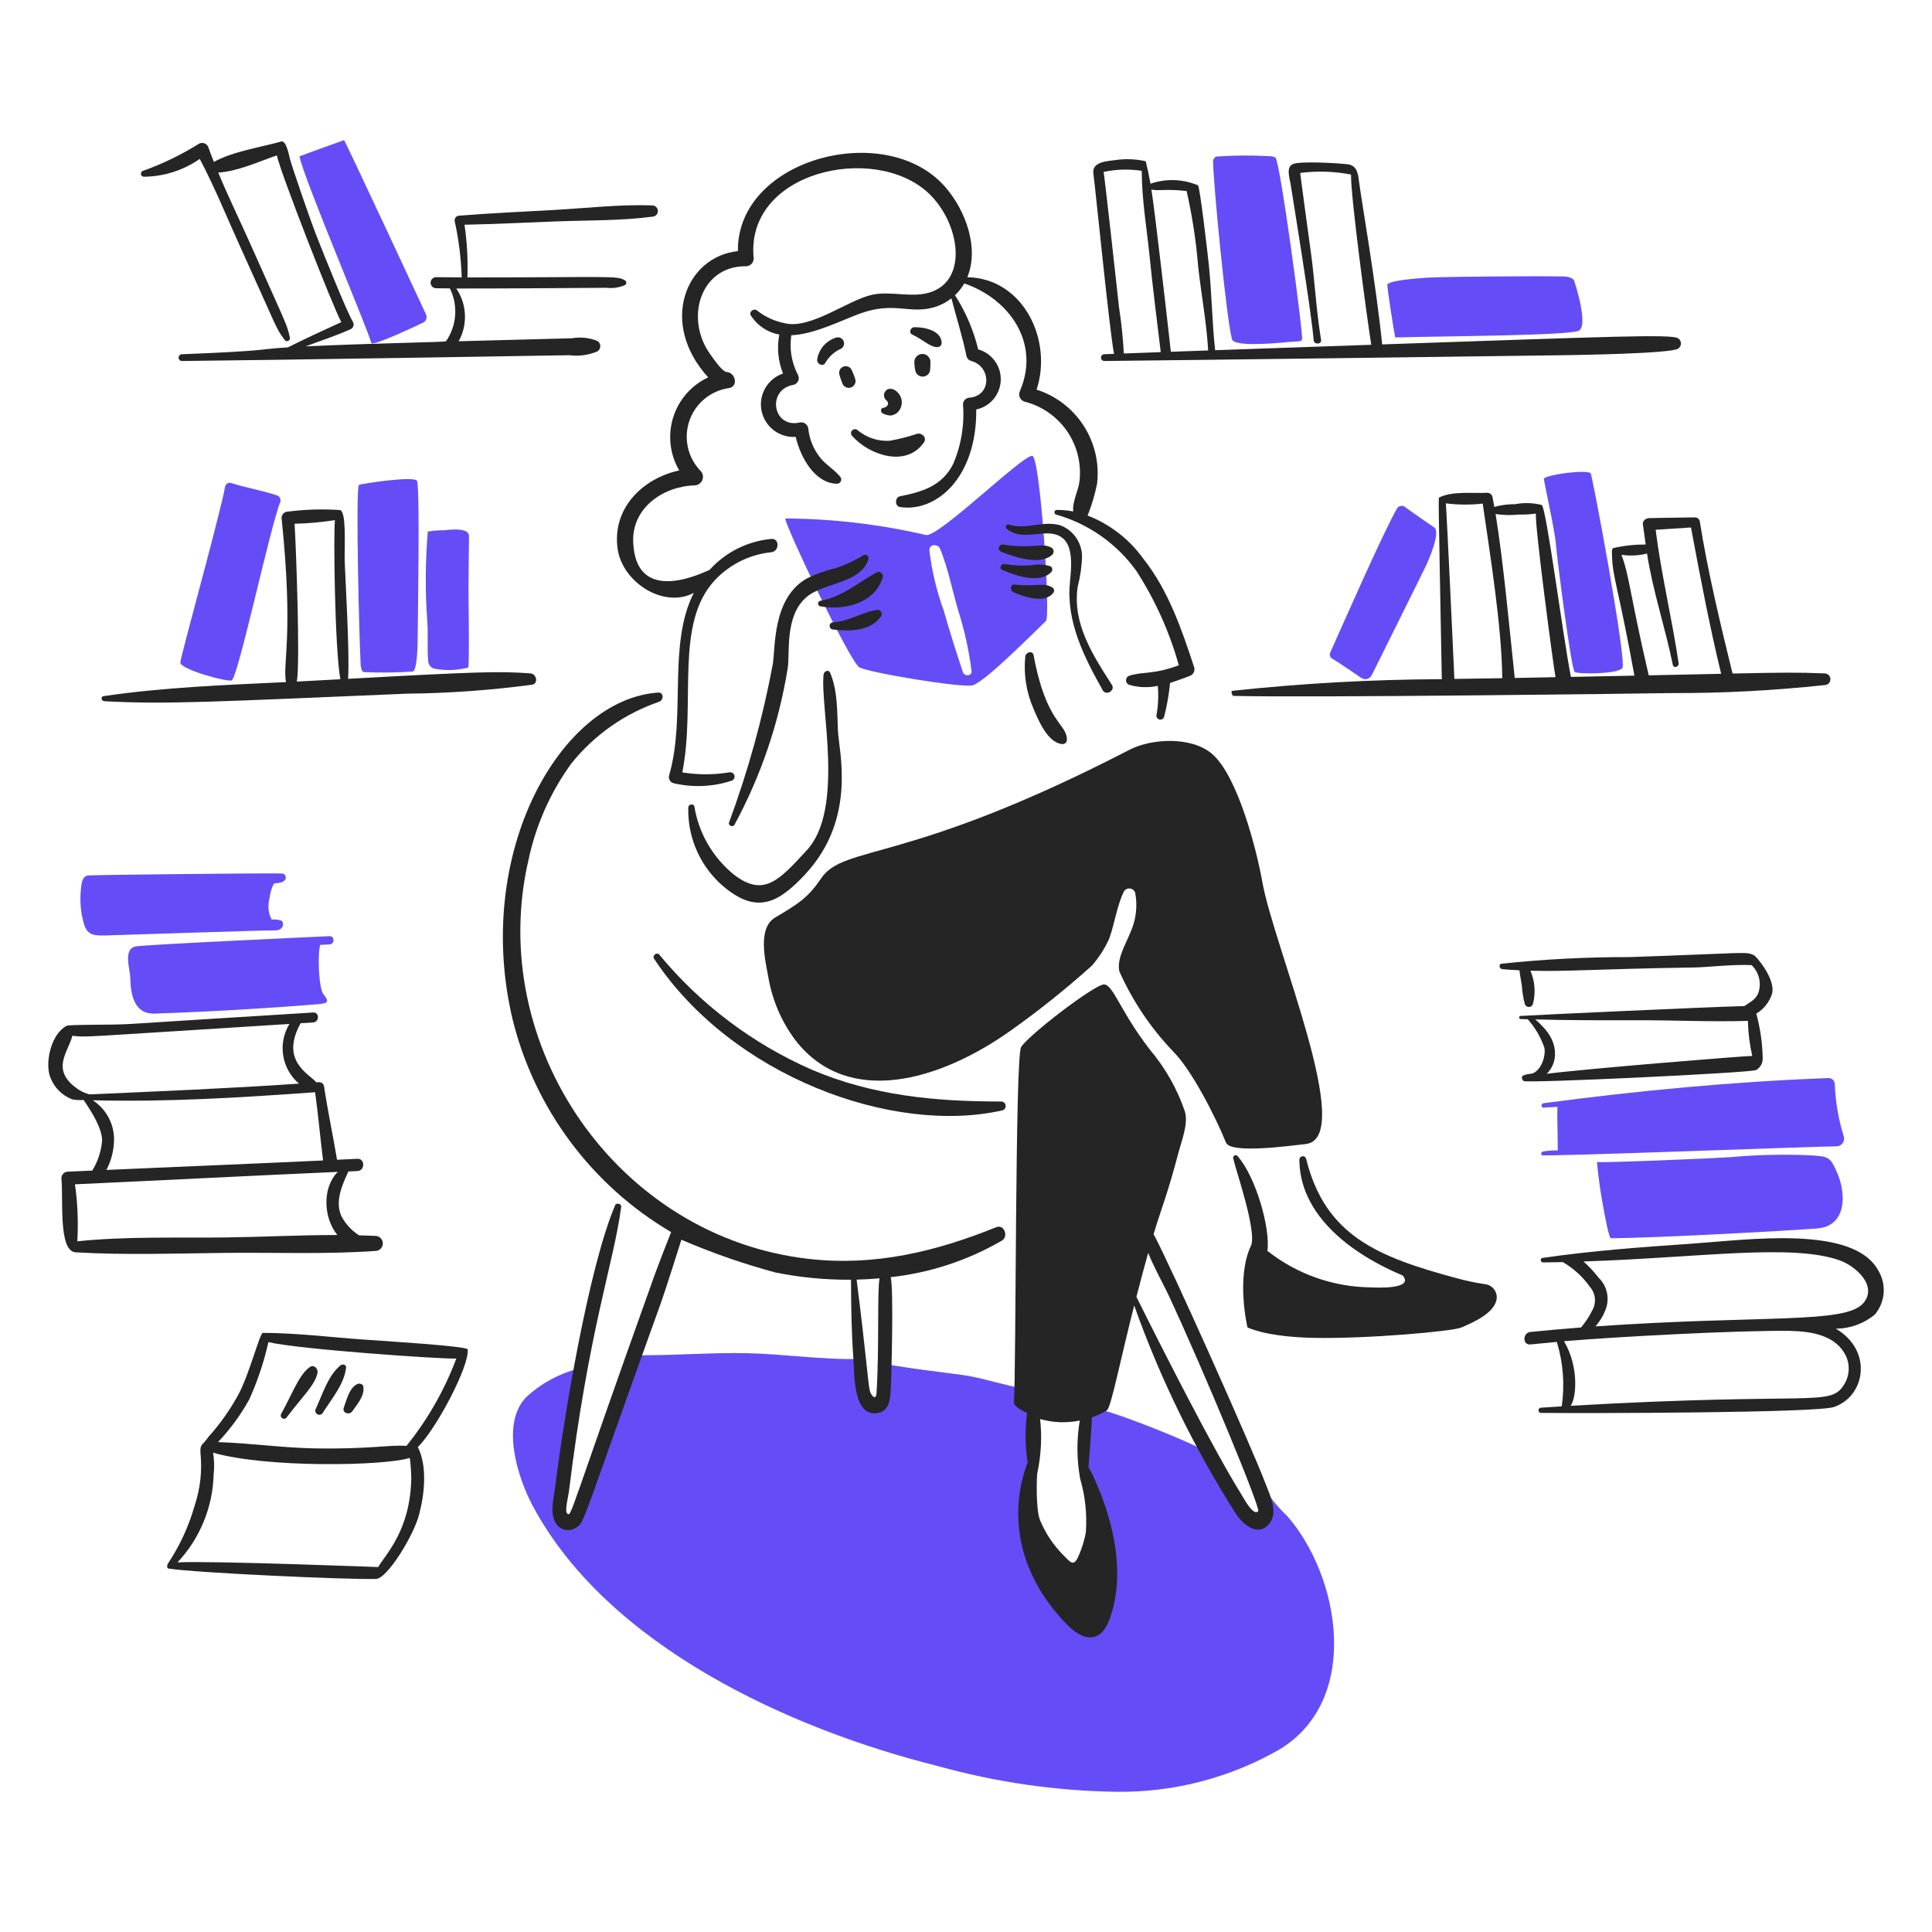 <svg width="120" height="120" viewBox="0 0 120 120" fill="none" xmlns="http://www.w3.org/2000/svg">
<path d="M87.3 31.513C87.263 31.477 87.219 31.451 87.171 31.435C87.122 31.419 87.071 31.414 87.02 31.421C86.97 31.427 86.921 31.445 86.879 31.473C86.836 31.5 86.8 31.537 86.773 31.581C85.94 33 83.306 39.016 82.633 40.511C82.596 40.578 82.586 40.656 82.606 40.73C82.625 40.804 82.672 40.868 82.738 40.907C83.014 41.059 83.989 41.722 84.556 42.108C84.608 42.143 84.667 42.167 84.729 42.178C84.791 42.189 84.855 42.187 84.916 42.171C84.977 42.155 85.034 42.126 85.083 42.086C85.132 42.046 85.172 41.997 85.2 41.94C85.925 40.481 88.168 35.967 88.514 35.254C88.727 34.811 89.48 33.107 89.099 32.771C89.062 32.743 87.621 31.764 87.3 31.513Z" fill="#644DF6"/>
<path d="M64.132 28.32C63.648 28.12 58.295 33.41 57.506 33.229C54.642 32.564 51.712 32.219 48.772 32.202C48.756 32.632 52.792 41.113 53.373 41.448C53.955 41.783 59.843 42.754 60.425 42.563C61.241 42.298 64.157 39.341 64.968 38.569C65.263 38.28 64.616 28.518 64.132 28.32ZM59.809 41.752C59.389 40.487 58.986 39.227 58.623 37.942C58.179 36.729 57.878 35.469 57.725 34.187C57.711 33.767 58.266 33.767 58.397 34.098C58.888 35.314 59.151 36.665 59.518 37.925C59.908 39.149 60.184 40.406 60.345 41.68C60.377 42.003 59.899 42.028 59.809 41.752Z" fill="#644DF6"/>
<path d="M32.695 86.768C31.075 88.422 32.148 91.787 33.115 93.582C37.788 102.266 49.103 107.411 58.242 109.691C61.869 110.702 65.611 111.24 69.376 111.292C72.93 111.331 76.428 110.416 79.507 108.641C84.558 105.542 83.236 97.925 79.946 94.156C79.365 93.606 78.856 92.983 78.433 92.303C78.76 92.727 78.897 94.096 78.158 94.19C77.798 94.236 75.3 90.506 75.174 90.323C74.91 89.938 68.102 87.176 67.689 87.471C67.277 87.766 67.379 89.641 67.376 90.153C67.37 90.98 68.096 93.697 68.21 94.266C68.434 95.366 67.49 99.699 65.649 98.32C64.234 97.26 63.982 95.154 63.98 93.388C63.977 91.573 64.293 91.976 64.117 87.396C63.997 87.376 63.883 87.325 63.788 87.249C63.693 87.172 63.619 87.073 63.574 86.959C63.528 86.846 63.513 86.723 63.529 86.602C63.545 86.48 63.592 86.365 63.665 86.268C62.498 86.065 61.35 85.687 60.172 85.462C59.692 85.37 55.007 84.83 54.973 84.672C55.082 85.191 54.867 87.293 54.105 86.921C53.913 86.827 53.492 85.085 53.481 84.404C51.145 84.478 48.703 84.093 46.337 84.048C44.245 84.008 42.151 84.173 40.07 84.173C39.114 84.173 39.075 85.03 38.82 85.843C38.487 86.901 36.206 94.119 35.267 94.151C34.63 94.173 34.715 93.486 34.727 93.286C34.897 90.502 35.29 87.736 35.903 85.014C34.706 85.328 33.605 85.93 32.695 86.768Z" fill="#644DF6"/>
<path d="M52.931 27.078C53.977 28.268 56.306 29.071 57.392 27.466C57.583 27.185 57.272 26.882 56.985 26.938C56.422 27.125 55.847 27.272 55.263 27.377C54.544 27.42 53.835 27.189 53.28 26.73C53.234 26.684 53.171 26.658 53.106 26.657C53.041 26.657 52.978 26.683 52.932 26.729C52.885 26.775 52.859 26.838 52.859 26.903C52.859 26.968 52.885 27.031 52.931 27.078Z" fill="#252525"/>
<path d="M54.828 25.676C54.981 25.757 55.15 25.802 55.322 25.808C55.445 25.796 55.563 25.752 55.664 25.683C55.766 25.613 55.849 25.519 55.905 25.409C56.338 24.604 55.365 23.802 54.99 24.302C54.93 24.38 54.899 24.477 54.905 24.575C54.911 24.674 54.953 24.766 55.023 24.836C55.313 25.071 55.086 25.316 54.839 25.335C54.698 25.347 54.671 25.6 54.828 25.676Z" fill="#252525"/>
<path d="M62.513 32.834C63.223 33.416 64.031 33.179 64.873 33.134C66.793 33.023 66.577 34.874 66.451 36.226C66.226 38.626 67.346 40.837 68.491 42.869C68.699 43.24 69.291 42.894 69.061 42.536C67.865 40.673 66.595 38.716 66.939 36.433C67.094 35.834 67.184 35.221 67.208 34.604C67.212 34.178 67.087 33.761 66.848 33.408C66.609 33.056 66.268 32.785 65.871 32.632C64.814 32.306 63.721 32.932 62.662 32.581C62.52 32.533 62.395 32.737 62.513 32.834Z" fill="#252525"/>
<path d="M62.193 34.275C62.993 34.593 64.64 35.149 65.366 34.445C65.395 34.416 65.417 34.38 65.43 34.34C65.443 34.301 65.448 34.259 65.442 34.218C65.437 34.176 65.422 34.137 65.4 34.102C65.377 34.068 65.346 34.038 65.311 34.017C64.727 33.685 64.147 34.105 62.316 33.829C62.258 33.817 62.198 33.827 62.147 33.858C62.097 33.888 62.06 33.937 62.044 33.994C62.028 34.051 62.035 34.112 62.062 34.164C62.09 34.216 62.137 34.256 62.193 34.275Z" fill="#252525"/>
<path d="M62.239 35.39C63.04 35.745 64.573 36.29 65.294 35.533C65.318 35.508 65.337 35.478 65.348 35.445C65.359 35.412 65.363 35.377 65.358 35.342C65.354 35.307 65.342 35.274 65.323 35.245C65.303 35.215 65.278 35.191 65.248 35.173C64.853 35.049 64.433 35.029 64.028 35.113C63.48 35.148 62.929 35.123 62.387 35.036C62.192 35.005 62.024 35.295 62.239 35.39Z" fill="#252525"/>
<path d="M62.957 36.791C63.622 37.066 64.928 37.538 65.444 36.791C65.468 36.75 65.478 36.702 65.472 36.655C65.466 36.608 65.444 36.564 65.41 36.53C64.919 36.131 64.311 36.467 63.023 36.306C62.723 36.271 62.726 36.697 62.957 36.791Z" fill="#252525"/>
<path d="M63.682 40.772C63.571 41.878 63.746 42.994 64.19 44.012C64.486 44.725 65.062 46.089 65.924 46.211C65.964 46.221 66.006 46.222 66.047 46.214C66.088 46.205 66.127 46.188 66.16 46.163C66.193 46.137 66.22 46.105 66.239 46.068C66.258 46.031 66.268 45.99 66.269 45.948C66.262 44.919 64.983 44.958 64.201 40.7C64.14 40.383 63.714 40.5 63.682 40.772Z" fill="#252525"/>
<path d="M53.636 34.484C53.092 34.821 52.509 35.091 51.9 35.289C51.285 35.432 50.688 35.645 50.121 35.925C47.959 37.14 48.169 40.26 48 41.252C47.375 44.599 46.466 47.888 45.283 51.081C45.209 51.28 45.523 51.409 45.622 51.224C47.262 48.194 48.379 44.91 48.924 41.508C49.081 40.598 48.707 38.245 50.114 37.068C51.194 36.168 53.464 36.256 53.941 34.724C53.952 34.684 53.951 34.642 53.938 34.602C53.925 34.563 53.901 34.528 53.868 34.502C53.836 34.477 53.796 34.461 53.755 34.458C53.714 34.455 53.672 34.464 53.636 34.484Z" fill="#252525"/>
<path d="M50.936 37.657C52.416 37.93 54.335 37.5 54.828 35.857C54.84 35.806 54.838 35.752 54.821 35.703C54.803 35.654 54.772 35.611 54.73 35.579C54.689 35.547 54.639 35.528 54.586 35.524C54.534 35.52 54.482 35.531 54.436 35.557C53.28 36.196 52.29 37.088 50.94 37.32C50.903 37.33 50.87 37.352 50.847 37.382C50.823 37.412 50.81 37.449 50.81 37.487C50.81 37.525 50.822 37.562 50.845 37.593C50.867 37.624 50.9 37.646 50.936 37.657Z" fill="#252525"/>
<path d="M51.755 39.101C52.766 39.221 54.104 39.217 54.733 38.265C54.755 38.226 54.767 38.182 54.767 38.138C54.767 38.093 54.755 38.049 54.733 38.01C54.711 37.971 54.679 37.939 54.64 37.916C54.602 37.894 54.558 37.882 54.513 37.881C53.559 38.001 52.738 38.595 51.753 38.651C51.723 38.651 51.694 38.657 51.667 38.669C51.64 38.68 51.615 38.697 51.594 38.718C51.552 38.76 51.529 38.817 51.529 38.877C51.529 38.937 51.553 38.994 51.596 39.036C51.638 39.078 51.696 39.101 51.755 39.101Z" fill="#252525"/>
<path d="M42.751 50.154C42.724 51.125 42.925 52.088 43.338 52.967C43.75 53.846 44.363 54.616 45.126 55.215C47.072 56.74 48.375 56.074 50.033 54.282C53.233 50.826 52.104 46.663 52.046 45.389C51.992 44.206 52.035 42.883 51.557 41.777C51.462 41.556 51.176 41.703 51.155 41.886C50.921 43.836 52.48 50.246 50.111 52.811C48.412 54.651 47.449 55.758 45.596 54.332C44.282 53.272 43.404 51.766 43.13 50.1C43.084 49.883 42.761 49.947 42.751 50.154Z" fill="#252525"/>
<path d="M74.177 41.46C73.397 39.088 72.574 36.669 71.003 34.687C70.134 33.484 68.936 32.558 67.553 32.021C67.81 31.38 68.007 30.718 68.142 30.041C68.29 28.783 67.997 27.512 67.311 26.447C66.626 25.381 65.591 24.587 64.384 24.201C65.397 21.145 63.575 17.283 60.082 17.218C60.824 15.409 59.995 13.107 58.732 11.638C55.088 7.397 45.763 9.826 45.832 15.598C42.583 15.935 40.918 20.083 43.988 23.438C43.471 23.679 43.011 24.026 42.636 24.455C42.261 24.884 41.98 25.387 41.811 25.932C41.642 26.476 41.588 27.05 41.653 27.616C41.718 28.182 41.901 28.729 42.19 29.22C39.907 29.709 37.985 31.594 38.368 34.124C38.68 36.184 41.236 37.815 43.093 36.824C41.451 40.069 42.629 44.475 41.558 48.172C41.532 48.27 41.545 48.374 41.596 48.462C41.646 48.551 41.728 48.616 41.826 48.644C43.017 48.926 44.262 48.875 45.426 48.496C45.495 48.477 45.554 48.432 45.589 48.37C45.625 48.307 45.634 48.233 45.615 48.164C45.596 48.095 45.55 48.037 45.488 48.001C45.426 47.966 45.352 47.956 45.283 47.975C44.322 48.132 43.342 48.132 42.38 47.975C43.238 43.633 41.863 38.715 44.427 36.01C45.343 35.044 46.575 34.438 47.899 34.302C48.422 34.245 48.431 33.42 47.899 33.474C46.429 33.613 45.064 34.298 44.074 35.394C42.985 35.9 39.474 37.338 39.329 33.667C39.243 31.538 41.194 30.208 43.147 30.146C43.249 30.144 43.349 30.111 43.433 30.053C43.517 29.995 43.583 29.914 43.622 29.82C43.661 29.725 43.672 29.621 43.654 29.52C43.635 29.42 43.588 29.327 43.517 29.253C43.124 28.848 42.851 28.343 42.728 27.793C42.604 27.243 42.636 26.67 42.818 26.137C43.001 25.603 43.328 25.131 43.763 24.772C44.197 24.413 44.723 24.182 45.281 24.104C45.881 24.003 45.679 23.15 45.146 23.108C44.846 23.086 44.298 22.253 44.126 22.02C42.506 19.795 43.501 16.504 46.334 16.538C46.461 16.537 46.582 16.485 46.672 16.396C46.761 16.306 46.812 16.185 46.814 16.058C46.261 10.665 54.254 8.864 57.633 11.962C59.605 13.768 60.218 17.461 57.693 18.181C56.562 18.502 55.33 18.061 54.169 18.308C52.694 18.623 50.346 20.468 48.756 20.078C48.131 19.958 47.543 19.692 47.04 19.302C46.846 19.101 46.478 19.368 46.644 19.608C46.841 19.914 47.099 20.176 47.402 20.378C47.705 20.579 48.046 20.716 48.404 20.78C48.249 21.592 48.328 22.431 48.634 23.2C48.169 23.358 47.777 23.68 47.532 24.105C47.286 24.531 47.204 25.031 47.301 25.512C47.397 25.994 47.666 26.424 48.056 26.723C48.446 27.021 48.931 27.167 49.421 27.134C49.721 28.411 50.611 30.03 51.998 30.046C52.048 30.044 52.097 30.028 52.138 29.999C52.18 29.971 52.212 29.931 52.231 29.884C52.251 29.838 52.256 29.787 52.247 29.737C52.238 29.687 52.215 29.642 52.181 29.605C51.826 29.165 51.308 28.881 50.95 28.434C50.542 27.926 50.285 27.313 50.208 26.665C50.206 26.599 50.19 26.533 50.16 26.474C50.13 26.415 50.086 26.363 50.033 26.323C49.98 26.282 49.919 26.254 49.854 26.241C49.789 26.227 49.721 26.229 49.657 26.245C47.985 26.61 47.601 24.175 49.305 23.898C49.367 23.88 49.424 23.848 49.472 23.805C49.52 23.762 49.558 23.708 49.582 23.648C49.606 23.588 49.617 23.524 49.613 23.459C49.609 23.395 49.59 23.332 49.558 23.276C49.275 22.728 49.12 22.123 49.105 21.507C49.106 21.279 49.119 21.05 49.145 20.824C50.597 20.761 52.205 19.916 53.442 19.469C55.511 18.719 56.454 19.504 57.949 19.105C58.365 18.992 58.755 18.795 59.094 18.527C59.404 19.727 59.785 20.919 60.036 22.137C60.054 22.205 60.09 22.267 60.14 22.316C60.189 22.366 60.251 22.402 60.319 22.42C61.561 22.742 61.619 24.574 60.222 24.7C60.114 24.703 60.012 24.747 59.936 24.823C59.86 24.899 59.816 25.001 59.813 25.109C59.914 26.376 59.705 27.649 59.204 28.817C58.521 30.177 57.29 30.552 55.904 30.823C55.579 30.883 55.564 31.443 55.904 31.494C58.171 31.834 60.674 29.651 60.637 25.434C61.058 25.345 61.436 25.117 61.712 24.787C61.988 24.457 62.145 24.044 62.159 23.614C62.173 23.185 62.042 22.763 61.788 22.416C61.534 22.069 61.171 21.817 60.757 21.701C60.468 20.507 59.981 19.37 59.317 18.337C59.544 18.122 59.738 17.876 59.894 17.605C62.691 18.559 64.62 21.294 63.362 24.256C63.327 24.319 63.307 24.388 63.302 24.46C63.298 24.532 63.31 24.604 63.337 24.67C63.364 24.737 63.406 24.796 63.459 24.844C63.513 24.893 63.576 24.928 63.645 24.949C64.707 25.218 65.636 25.862 66.263 26.761C66.889 27.66 67.17 28.755 67.054 29.845C66.994 30.471 66.592 31.149 66.661 31.768C66.323 31.702 65.981 31.67 65.637 31.673C65.602 31.674 65.568 31.687 65.542 31.71C65.515 31.734 65.499 31.766 65.494 31.801C65.489 31.836 65.497 31.871 65.516 31.901C65.536 31.93 65.565 31.952 65.599 31.962C67.606 32.531 69.361 33.763 70.579 35.457C71.749 37.268 72.639 39.246 73.219 41.323C71.579 41.923 71.047 41.69 70.152 41.967C70.091 41.985 70.037 42.023 69.999 42.075C69.961 42.127 69.94 42.189 69.94 42.253C69.94 42.317 69.961 42.38 69.999 42.432C70.037 42.483 70.091 42.521 70.152 42.54C70.725 42.705 71.33 42.726 71.913 42.6C71.967 43.197 71.941 43.799 71.836 44.39C71.819 44.452 71.827 44.518 71.859 44.574C71.891 44.63 71.944 44.672 72.006 44.689C72.068 44.706 72.135 44.697 72.191 44.666C72.247 44.634 72.288 44.581 72.305 44.519C72.483 43.83 72.607 43.127 72.675 42.419C72.675 42.419 73.515 42.141 73.875 41.992C73.984 41.96 74.077 41.886 74.134 41.787C74.19 41.688 74.205 41.571 74.177 41.46Z" fill="#252525"/>
<path d="M92.183 79.755C91.604 79.667 91.031 79.545 90.467 79.39C85.636 78.082 82.313 76.791 81.127 71.974C81.114 71.924 81.083 71.88 81.039 71.851C80.996 71.823 80.944 71.811 80.892 71.817C80.841 71.824 80.794 71.85 80.76 71.889C80.725 71.928 80.707 71.979 80.707 72.031C80.736 76.91 87.067 79.152 87.13 79.231C87.862 80.111 85.387 79.971 85.15 79.961C82.815 79.939 80.553 79.141 78.72 77.694C78.916 76.311 78.008 73.092 76.856 71.795C76.747 71.675 76.564 71.805 76.595 71.948C76.753 72.662 78.099 76.54 77.696 77.384C76.758 79.368 77.482 82.446 77.482 82.446C77.482 82.446 78.595 83.036 81.58 83.097C84.919 83.165 90.195 82.693 90.76 82.457C91.463 82.157 92.864 81.553 92.962 80.657C92.972 80.546 92.961 80.434 92.927 80.328C92.893 80.222 92.838 80.124 92.765 80.039C92.692 79.955 92.603 79.886 92.503 79.838C92.403 79.789 92.294 79.761 92.183 79.755Z" fill="#252525"/>
<path d="M40.623 59.545C45.44 66.841 55.45 70.514 62.267 68.965C62.33 68.946 62.385 68.904 62.421 68.848C62.456 68.792 62.471 68.725 62.462 68.659C62.454 68.594 62.422 68.533 62.372 68.489C62.323 68.444 62.26 68.418 62.193 68.416C58.12 68.422 54.195 68.056 50.41 66.436C46.742 64.828 43.502 62.382 40.95 59.296C40.8 59.114 40.494 59.35 40.623 59.545Z" fill="#252525"/>
<path d="M61.88 76.223C58.117 77.743 54.335 78.654 50.252 78.195C38.321 76.85 30.133 64.902 32.837 53.36C33.296 51.223 34.195 49.206 35.477 47.435C36.898 45.656 38.799 44.319 40.954 43.582C41.232 43.473 41.229 42.992 40.877 43.017C34.779 43.437 29.393 53.015 31.837 63.311C32.514 66.059 33.733 68.644 35.425 70.914C37.116 73.184 39.244 75.092 41.684 76.526C41.665 76.563 40.877 78.588 40.643 79.238C35.22 94.38 35.52 94.205 35.227 94.004C35.06 93.887 35.312 92.844 35.332 92.678C36.582 82.453 38.113 78.528 38.584 74.957C38.61 74.764 38.284 74.678 38.209 74.856C36.553 78.742 35.005 88.126 34.479 92.384C34.4 93.025 34.155 93.898 34.469 94.516C34.523 94.631 34.6 94.734 34.697 94.818C34.793 94.901 34.906 94.963 35.028 94.999C35.15 95.035 35.279 95.045 35.405 95.028C35.531 95.01 35.652 94.966 35.76 94.898C36.343 94.535 35.986 94.969 41.019 81.011C41.374 80.026 42.322 77.001 42.322 77.001C44.22 77.819 46.174 78.499 48.169 79.038C49.713 79.348 51.284 79.498 52.858 79.486C52.861 81.142 52.888 82.781 53.009 84.436C53.077 85.357 52.975 88.087 54.563 87.755C55.195 87.623 55.283 86.989 55.318 86.45C55.37 85.639 55.518 79.928 55.318 79.327C57.756 79.062 60.11 78.288 62.23 77.056C62.656 76.8 62.376 76.024 61.88 76.223ZM54.44 86.539C54.407 87.043 54.087 86.644 54.026 86.38C53.906 85.853 53.827 84.386 53.207 79.48C53.684 79.469 54.16 79.442 54.635 79.398C54.472 80.093 54.622 83.778 54.441 86.539H54.44Z" fill="#252525"/>
<path d="M78.587 92.11C77.774 89.95 72.738 78.67 71.653 76.655C72.227 74.752 72.47 74.342 73.218 71.515C73.403 70.82 73.818 69.78 73.595 69.035C73.119 67.635 72.384 66.336 71.43 65.206C69.603 62.852 69.16 61.196 68.589 61.146C68.039 61.098 63.853 64.311 63.422 65.038C63.044 65.675 63.122 85.207 62.975 87.092C62.952 87.392 63.667 87.692 63.794 87.774C63.659 88.786 63.67 89.813 63.828 90.822C63.003 92.985 63.053 95.384 63.966 97.511C64.352 98.416 64.864 99.261 65.489 100.02C65.969 100.6 66.775 101.611 67.595 101.696C68.365 101.776 68.746 101.072 68.959 100.457C70.45 96.167 67.609 91.118 67.609 91.118C67.609 91.118 67.821 88.533 67.818 88.034C68.144 87.925 68.457 87.779 68.75 87.6C69.008 87.441 69.59 84.441 70.447 81.088C72.063 85.627 74.185 89.97 76.772 94.034C77.202 94.683 78.124 95.488 78.824 94.655C79.43 93.936 78.863 92.839 78.587 92.11ZM67.443 95.188C67.362 95.608 67.243 96.02 67.088 96.419C66.71 97.379 66.569 97.116 66.037 96.583C65.425 95.966 64.938 95.236 64.604 94.434C64.312 93.73 64.403 91.621 64.424 91.515C64.666 90.407 64.727 89.267 64.604 88.139C65.406 88.369 66.251 88.4 67.067 88.232C66.864 89.428 66.872 90.65 67.09 91.844C67.406 92.929 67.526 94.061 67.443 95.188ZM78.15 93.858C77.855 94.223 77.208 92.985 77.079 92.778C75.359 90.031 72.077 83.556 70.585 80.549C70.877 79.413 71.115 78.532 71.315 77.821C71.679 78.728 72.299 79.839 72.571 80.422C74.871 85.36 78.3 93.674 78.15 93.858Z" fill="#252525"/>
<path d="M97.751 17.384C97.486 17.102 96.933 17.183 96.584 17.168C96.036 17.143 89.719 17.176 88.652 17.246C87.982 17.291 86.154 17.426 86.165 17.708C86.174 17.941 86.515 20.21 86.658 20.959C90.332 20.869 97.448 20.839 98.062 20.539C98.694 20.233 97.786 17.422 97.751 17.384Z" fill="#644DF6"/>
<path d="M114.127 72.885C113.677 71.836 113.587 71.844 112.52 71.761C110.826 71.684 109.128 71.723 107.439 71.877C106.503 71.943 99.198 72.254 99.187 72.168C99.285 73.207 99.434 74.24 99.635 75.265C99.67 75.416 99.922 76.909 100.064 76.909C103.297 76.881 111.313 76.42 112.093 76.354C112.732 76.3 113.353 76.362 113.866 75.93C114.675 75.253 114.534 73.835 114.127 72.885Z" fill="#644DF6"/>
<path d="M116.666 78.917C115.121 76.069 108.584 77.007 105.055 77.248C101.956 77.461 98.87 77.686 95.801 78.133C95.641 78.157 95.681 78.412 95.838 78.41C96.248 78.41 96.658 78.399 97.069 78.391C97.735 78.778 98.31 79.303 98.755 79.932C98.933 80.136 99.04 80.392 99.062 80.662C99.084 80.932 99.018 81.202 98.875 81.432C98.693 81.799 98.466 82.141 98.2 82.452C97.151 82.532 96.103 82.625 95.056 82.731C94.564 82.781 94.56 83.556 95.056 83.506C95.603 83.449 96.15 83.398 96.697 83.349C97.093 84.644 97.197 86.011 97.002 87.351C96.574 87.377 96.146 87.404 95.718 87.434C95.675 87.434 95.634 87.451 95.603 87.481C95.573 87.512 95.556 87.553 95.556 87.596C95.556 87.639 95.573 87.68 95.603 87.71C95.634 87.741 95.675 87.758 95.718 87.758C98.993 87.788 112.801 87.758 113.898 87.394C115.845 86.751 116.366 83.9 114.022 82.524C114.908 82.525 115.767 82.215 116.449 81.649C116.765 81.273 116.957 80.808 116.996 80.318C117.035 79.828 116.919 79.338 116.666 78.917ZM114.644 84.197C114.78 84.481 114.841 84.796 114.823 85.11C114.805 85.425 114.708 85.73 114.541 85.997C113.657 87.41 112.766 86.437 97.548 87.317C97.903 86.897 98.101 84.906 97.141 83.305C100.363 83.031 107.891 82.624 111.17 82.663C112.56 82.696 114.026 82.947 114.644 84.199V84.197ZM115.738 80.933C114.646 82.248 109.508 81.662 99.1 82.385C99.364 82.082 99.574 81.735 99.72 81.36C99.856 81.018 99.886 80.644 99.807 80.284C99.728 79.925 99.543 79.597 99.277 79.344C99.002 78.985 98.693 78.653 98.354 78.353C105.61 78.114 111.31 77.223 114.283 78.289C115.216 78.625 116.654 79.835 115.74 80.936L115.738 80.933Z" fill="#252525"/>
<path d="M114.526 70.604C114.195 69.547 114.005 68.452 113.963 67.345C113.962 67.244 113.921 67.147 113.85 67.075C113.778 67.003 113.681 66.962 113.579 66.961C107.645 67.182 101.759 67.741 95.879 68.521C95.709 68.544 95.699 68.807 95.879 68.797C96.164 68.782 96.448 68.764 96.731 68.747C96.717 69.692 96.748 69.999 96.755 71.457C96.451 71.447 96.147 71.469 95.847 71.521C95.672 71.569 95.744 71.701 95.747 71.749C95.753 71.863 113.337 71.18 114.071 71.202C114.144 71.201 114.215 71.183 114.279 71.15C114.343 71.117 114.399 71.07 114.443 71.013C114.487 70.955 114.517 70.889 114.531 70.818C114.546 70.747 114.544 70.674 114.526 70.604Z" fill="#644DF6"/>
<path d="M29.053 83.812C29.033 83.61 23.705 83.282 22.651 83.208C20.579 83.064 18.407 82.788 16.324 82.788C16.144 82.788 15.477 85.36 14.832 86.571C14.314 87.532 13.684 88.428 12.953 89.24C12.528 89.847 12.433 89.66 12.449 90.226C12.566 91.337 12.443 92.46 12.089 93.52C11.729 94.785 11.177 95.987 10.452 97.084C10.441 97.084 10.282 97.396 10.481 97.428C12.077 97.686 21.594 98.125 23.357 98.07C24.05 98.049 25.67 95.416 26.023 94.102C26.358 92.855 26.563 91.102 25.955 89.883C27.152 88.671 29.155 84.84 29.053 83.812ZM15.47 86.944C15.994 85.795 16.396 84.595 16.67 83.362C18.548 83.81 27.461 84.425 28.343 84.382C27.607 86.345 26.56 88.177 25.244 89.809C24.189 89.723 22.927 90.026 19.466 89.96C17.489 89.92 15.511 89.632 13.539 89.572C14.291 88.781 14.94 87.898 15.47 86.944ZM25.545 91.813C25.489 95.053 23.962 96.523 23.488 97.333C23.477 97.333 12.995 96.929 11.027 97.043C12.418 95.558 13.216 93.614 13.27 91.579C13.321 91.129 13.309 90.674 13.233 90.228C16.562 91.188 23.885 91.055 25.455 90.553C25.508 90.971 25.538 91.392 25.545 91.813Z" fill="#252525"/>
<path d="M17.816 88.024C18.782 86.738 19.589 86.008 19.721 85.264C19.765 85.017 19.504 84.734 19.253 84.904C18.588 85.358 18.196 86.491 17.464 87.818C17.438 87.865 17.431 87.92 17.445 87.972C17.459 88.023 17.493 88.067 17.539 88.094C17.585 88.121 17.64 88.129 17.692 88.116C17.743 88.103 17.788 88.07 17.816 88.024Z" fill="#252525"/>
<path d="M20.04 87.766C20.593 86.887 21.372 85.995 21.498 84.946C21.521 84.751 21.269 84.706 21.149 84.802C20.363 85.453 20.034 86.607 19.608 87.517C19.581 87.573 19.576 87.638 19.595 87.699C19.613 87.759 19.654 87.81 19.708 87.841C19.763 87.873 19.828 87.883 19.889 87.869C19.95 87.855 20.004 87.818 20.04 87.766Z" fill="#252525"/>
<path d="M21.88 87.66C22.186 87.222 22.655 86.7 22.569 86.128C22.541 85.948 22.316 85.904 22.182 85.971C21.689 86.215 21.526 86.963 21.352 87.438C21.236 87.765 21.704 87.912 21.88 87.66Z" fill="#252525"/>
<path d="M98.794 29.383C98.426 29.169 96.209 29.46 95.896 29.715C95.853 29.75 96.556 32.831 96.629 33.714C96.7 34.609 97.594 41.59 97.806 41.736C98.018 41.881 100.467 41.881 100.766 41.495C101.066 41.11 98.894 29.442 98.794 29.383Z" fill="#644DF6"/>
<path d="M80.872 21.099C80.971 20.844 79.497 9.939 79.22 9.784C79.082 9.72 78.929 9.69 78.776 9.698C77.694 9.638 76.609 9.648 75.527 9.725C75.442 9.783 75.379 9.868 75.347 9.965C75.325 11.074 76.178 19.865 76.522 21.073C76.65 21.519 78.802 21.365 80.044 21.242C80.603 21.19 80.801 21.236 80.872 21.099Z" fill="#644DF6"/>
<path d="M26.447 19.5C26.174 18.911 21.415 8.687 21.369 8.704C20.366 9.07 19.603 9.331 18.604 9.709C18.816 10.98 22.92 20.595 23.056 21.3C23.107 21.558 26.077 20.135 26.312 20.024C26.397 19.971 26.459 19.887 26.484 19.789C26.509 19.692 26.496 19.588 26.447 19.5Z" fill="#644DF6"/>
<path d="M40.511 12.758C38.526 12.687 36.498 12.921 34.516 13.035C32.518 13.15 30.515 13.236 28.521 13.395C28.478 13.396 28.435 13.407 28.396 13.427C28.357 13.446 28.323 13.474 28.297 13.509C28.271 13.543 28.252 13.584 28.244 13.626C28.235 13.669 28.236 13.713 28.246 13.755C28.496 14.897 28.64 16.06 28.677 17.229C28.142 17.229 27.607 17.224 27.074 17.216C26.985 17.22 26.901 17.258 26.84 17.322C26.779 17.386 26.744 17.471 26.744 17.56C26.744 17.649 26.779 17.734 26.84 17.798C26.901 17.862 26.985 17.9 27.074 17.904C27.364 17.908 27.655 17.91 27.943 17.913C28.199 18.431 28.312 19.009 28.27 19.587C28.228 20.164 28.032 20.719 27.703 21.196C27.663 21.256 23.09 21.316 18.983 21.515C19.926 21.155 20.889 20.855 21.809 20.431C21.881 20.387 21.933 20.317 21.953 20.235C21.974 20.154 21.963 20.067 21.921 19.994C21.556 19.399 20.086 15.746 19.631 14.577C19.183 13.423 18.11 10.271 18.005 9.856C17.971 9.724 17.782 8.701 17.471 8.788C16.224 9.142 14.472 9.398 13.284 10.058C13.168 9.765 13.057 9.471 12.952 9.175C12.934 9.115 12.904 9.06 12.862 9.014C12.82 8.967 12.769 8.931 12.711 8.908C12.653 8.884 12.591 8.874 12.529 8.878C12.466 8.882 12.406 8.9 12.352 8.931C11.26 9.614 10.097 10.178 8.884 10.611C8.842 10.624 8.806 10.652 8.782 10.689C8.758 10.726 8.748 10.771 8.754 10.815C8.76 10.859 8.781 10.899 8.814 10.929C8.847 10.959 8.889 10.976 8.933 10.977C10.177 10.966 11.388 10.581 12.408 9.871C13.336 11.627 14.088 13.493 14.909 15.299C17.25 20.454 17.108 20.339 17.657 21.083C17.677 21.127 17.713 21.161 17.758 21.178C17.803 21.196 17.853 21.195 17.897 21.177C17.942 21.158 17.977 21.123 17.996 21.079C18.015 21.035 18.017 20.985 18 20.94C17.824 20.118 17.68 19.939 15.583 15.227C14.917 13.727 14.188 12.239 13.554 10.718C14.754 10.651 16.069 10.038 17.195 9.652C17.422 10.732 20.648 18.989 21.197 20.008C20.366 20.384 18.82 21.1 17.886 21.574C15.857 21.705 16.761 21.787 11.303 22.003C11.247 22.003 11.194 22.025 11.154 22.065C11.115 22.104 11.093 22.158 11.093 22.213C11.093 22.269 11.115 22.322 11.154 22.362C11.194 22.401 11.247 22.423 11.303 22.423C16.423 22.375 34.763 22.076 35.374 22.063C35.961 22.138 36.556 22.057 37.101 21.829C37.157 21.795 37.204 21.747 37.236 21.689C37.269 21.632 37.285 21.568 37.285 21.502C37.285 21.436 37.269 21.372 37.236 21.314C37.204 21.257 37.157 21.209 37.101 21.175C36.602 20.976 36.057 20.918 35.528 21.01C32.782 21.079 30.46 21.141 28.49 21.196C28.77 20.689 28.904 20.114 28.878 19.536C28.851 18.958 28.666 18.398 28.341 17.919C29.939 17.93 37.144 17.882 37.662 17.875C38.056 17.922 38.455 17.864 38.819 17.708C38.844 17.693 38.864 17.671 38.879 17.646C38.893 17.62 38.901 17.591 38.901 17.562C38.901 17.533 38.893 17.504 38.879 17.479C38.864 17.453 38.844 17.432 38.819 17.416C38.322 17.102 37.919 17.232 29.032 17.232C29.07 16.137 29.01 15.042 28.852 13.959C30.742 13.921 32.632 13.825 34.52 13.753C36.503 13.678 38.547 13.717 40.514 13.459C40.56 13.458 40.606 13.449 40.648 13.431C40.691 13.414 40.729 13.387 40.761 13.355C40.794 13.322 40.819 13.284 40.837 13.241C40.854 13.198 40.863 13.153 40.863 13.107C40.862 13.061 40.853 13.015 40.835 12.973C40.818 12.931 40.792 12.892 40.759 12.86C40.726 12.827 40.688 12.802 40.645 12.784C40.602 12.767 40.557 12.758 40.511 12.758Z" fill="#252525"/>
<path d="M25.909 29.88C25.822 29.52 22.343 30.06 22.294 30.12C22.07 30.385 22.331 40.146 22.385 40.879C22.403 41.112 22.358 41.608 22.58 41.745C23.601 41.793 24.625 41.782 25.645 41.71C25.94 41.585 25.945 39.812 25.945 39.38C25.945 38.544 26.09 30.626 25.909 29.88Z" fill="#644DF6"/>
<path d="M17.181 30.761C16.406 30.496 15.13 30.259 14.352 29.996C14.277 29.976 14.196 29.987 14.128 30.025C14.059 30.064 14.009 30.128 13.987 30.203C13.703 31.841 11.214 40.778 11.2 41.147C11.183 41.581 14.146 42.382 14.391 42.256C14.8 42.047 16.785 32.697 17.413 31.168C17.435 31.084 17.423 30.994 17.38 30.917C17.337 30.841 17.265 30.785 17.181 30.761Z" fill="#644DF6"/>
<path d="M23.31 76.763C22.974 76.747 22.637 76.735 22.299 76.727C21.84 76.433 21.463 76.025 21.207 75.543C20.788 74.629 21.248 73.611 21.64 72.761L22.194 72.737C22.683 72.716 22.684 71.951 22.194 71.975L20.934 72.035C20.679 70.502 20.349 68.972 20.121 67.438C20.103 67.374 20.065 67.318 20.012 67.278C19.959 67.238 19.895 67.216 19.829 67.216L19.655 67.228C19.175 66.684 17.383 65.89 18.672 63.554C18.933 63.537 19.193 63.522 19.452 63.505C19.847 63.481 19.85 62.861 19.452 62.888C16.899 63.047 9.343 63.517 8.117 63.599C6.934 63.677 4.303 63.62 4.127 63.719C3.227 64.207 2.832 65.777 3.064 66.724C3.163 67.079 3.346 67.407 3.596 67.679C3.846 67.951 4.157 68.16 4.504 68.288C4.734 68.328 4.969 68.34 5.202 68.323C5.188 68.366 6.35 69.855 6.342 70.849C6.287 71.507 6.078 72.143 5.732 72.706L4.219 72.774C4.112 72.775 4.009 72.818 3.933 72.893C3.858 72.969 3.814 73.072 3.814 73.179C3.944 74.519 3.609 77.721 4.702 77.784C7.778 77.964 10.927 77.853 14.005 77.819C17.084 77.786 20.233 77.916 23.31 77.699C23.434 77.699 23.553 77.65 23.641 77.562C23.729 77.474 23.778 77.355 23.778 77.231C23.778 77.107 23.729 76.988 23.641 76.9C23.553 76.812 23.434 76.763 23.31 76.763ZM4.933 67.709C3.035 66.488 4.273 65.314 4.492 64.334C5.484 64.433 4.665 64.434 17.978 63.599C17.619 64.186 17.481 64.882 17.589 65.562C17.698 66.242 18.046 66.86 18.57 67.306C14.241 67.606 9.911 67.778 5.576 67.975C5.348 67.924 5.131 67.834 4.933 67.709ZM5.765 68.34C10.373 68.46 14.973 68.171 19.572 67.841C19.767 69.246 19.889 70.67 20.067 72.079C15.581 72.288 11.096 72.469 6.61 72.667C6.923 72.071 7.085 71.408 7.084 70.735C7.077 70.258 6.953 69.791 6.723 69.373C6.493 68.955 6.164 68.601 5.765 68.34ZM14.005 76.86C10.959 76.898 7.835 76.783 4.803 77.1C4.871 75.918 4.822 74.732 4.657 73.56C10.099 73.31 15.54 73.027 20.983 72.788C20.002 73.753 20.083 75.638 20.953 76.708C18.638 76.71 16.307 76.831 14.005 76.86Z" fill="#252525"/>
<path d="M20.467 58.147C20.325 58.153 8.94 58.672 8.416 58.786C7.631 58.957 8.08 60.188 8.092 60.74C8.115 61.774 8.332 62.999 9.601 62.956C13.201 62.836 16.959 62.606 19.845 62.363C20.475 62.309 20.385 62.143 20.077 61.731C19.795 61.357 19.717 59.251 19.888 58.688L20.469 58.66C20.796 58.645 20.798 58.132 20.467 58.147Z" fill="#644DF6"/>
<path d="M17.49 57.187C17.291 57.121 17.082 57.096 16.874 57.113C16.677 56.74 16.622 56.308 16.719 55.898C16.839 55.058 17.044 54.865 17.044 54.865C17.044 54.865 17.537 54.871 17.696 54.664C17.725 54.628 17.744 54.585 17.751 54.539C17.757 54.493 17.751 54.447 17.732 54.404C17.713 54.362 17.683 54.325 17.645 54.299C17.607 54.273 17.562 54.257 17.516 54.255C17.059 54.222 6.17 54.332 5.507 54.375C5.079 54.4 5.065 54.898 5.023 55.258C4.96 55.887 5.002 56.522 5.148 57.137C5.347 58.01 5.66 58.121 6.477 58.104C7.846 58.069 16.557 57.77 17.037 57.789C17.687 57.806 17.628 57.274 17.49 57.187Z" fill="#644DF6"/>
<path d="M32.946 41.825C31.037 41.684 29.676 41.718 21.619 42.163C21.734 40.595 21.418 35.491 21.407 34.684C21.397 33.823 21.52 31.734 21.107 31.679C20.031 31.607 18.95 31.64 17.879 31.777C17.776 31.778 17.677 31.819 17.604 31.892C17.531 31.965 17.49 32.064 17.489 32.167C18.247 39.506 17.545 41.116 17.761 42.367C13.978 42.547 10.163 42.687 6.426 43.24C6.238 43.268 6.296 43.54 6.466 43.552C10.312 43.765 13.376 43.584 25.274 43.085C27.871 43.059 30.464 42.873 33.038 42.53C33.463 42.461 33.325 41.852 32.946 41.825ZM18.432 42.335C18.664 41.324 18.372 33.563 18.296 32.531C19.136 32.513 19.973 32.438 20.803 32.305C20.707 33.101 20.792 40.253 21.139 42.189C19.702 42.269 19.38 42.288 18.432 42.335Z" fill="#252525"/>
<path d="M29.105 37.531C29.086 36.126 29.123 34.724 29.131 33.321C29.131 33.118 29.042 32.759 27.587 32.937C27.247 32.934 26.907 32.96 26.572 33.015C26.412 34.909 26.404 36.812 26.548 38.707C26.596 39.46 26.524 40.327 26.599 41.077C26.607 41.176 26.644 41.271 26.704 41.351C26.765 41.43 26.848 41.49 26.942 41.524C27.651 41.666 28.383 41.646 29.083 41.464C29.152 41.4 29.114 38.227 29.105 37.531Z" fill="#644DF6"/>
<path d="M104.22 21.005C103.734 20.748 100.089 20.904 85.849 21.392C85.471 17.638 84.556 12.407 84.419 11.33C84.359 10.861 84.317 10.283 83.725 10.207C83.112 10.127 80.731 9.996 80.305 10.191C79.87 10.391 80.095 11.031 80.155 11.399C80.247 11.975 81.445 19.289 81.595 21.127C81.619 21.427 82.102 21.394 82.054 21.108C81.742 19.248 81.665 17.351 81.394 15.48C81.263 14.589 80.755 10.741 80.755 10.741C81.807 10.606 82.874 10.64 83.915 10.842C83.881 12.134 84.918 19.846 85.171 21.415C81.9 21.527 78.447 21.647 75.475 21.752C75.281 19.989 75.266 18.212 75.082 16.444C74.988 15.548 74.522 11.566 74.409 11.511C73.471 11.114 72.419 11.079 71.457 11.411C71.376 10.94 71.28 10.474 71.165 10.015C70.547 9.876 69.908 9.851 69.28 9.943C68.891 10.006 67.813 10.006 67.91 10.762C68.073 12.029 68.921 20.593 69.194 21.979L68.594 22.002C68.539 22.002 68.485 22.024 68.446 22.063C68.407 22.103 68.385 22.156 68.385 22.212C68.385 22.268 68.407 22.321 68.446 22.36C68.485 22.4 68.539 22.422 68.594 22.422C73.715 22.373 96.547 22.075 97.161 22.062C97.761 22.05 103.694 21.973 104.222 21.659C104.279 21.625 104.326 21.577 104.358 21.52C104.39 21.462 104.407 21.398 104.407 21.332C104.406 21.266 104.389 21.201 104.356 21.144C104.324 21.087 104.277 21.039 104.22 21.005ZM69.803 21.956C69.754 21.005 69.655 20.057 69.508 19.116C69.388 17.989 68.588 10.798 68.548 10.678C69.326 10.512 70.129 10.489 70.915 10.61C70.925 12.457 71.222 14.126 71.407 15.957C71.603 17.907 71.862 19.925 72.095 21.872C71.227 21.904 70.454 21.932 69.803 21.956ZM72.724 21.849C72.49 19.756 71.743 13.196 71.516 11.775C72.044 11.877 72.325 11.716 73.702 11.864C74.055 13.416 74.295 14.992 74.422 16.578C74.615 18.302 74.941 20.034 75.042 21.767L72.724 21.849Z" fill="#252525"/>
<path d="M113.327 41.826C111.632 41.76 110.906 41.766 107.612 41.834C106.87 38.82 106.052 35.41 105.572 32.359C105.555 32.295 105.516 32.238 105.463 32.197C105.41 32.157 105.345 32.135 105.278 32.135C104.324 32.156 103.37 32.156 102.416 32.181C102.233 32.186 102.014 32.35 102.041 32.556C102.096 32.978 102.154 33.4 102.216 33.82C101.544 33.817 100.875 33.89 100.22 34.039C100.082 34.061 100.123 34.395 100.123 34.424C100.147 35.869 100.493 36.333 101.517 41.965C100.354 41.989 99.047 42.016 97.573 42.044C97.078 39.551 96.041 31.479 95.758 31.364C95.218 31.229 94.656 31.212 94.109 31.315C93.672 31.312 93.236 31.369 92.815 31.484C92.778 31.274 92.739 31.064 92.698 30.853C92.679 30.783 92.637 30.721 92.579 30.677C92.521 30.632 92.45 30.608 92.377 30.608C91.477 30.655 90.227 30.488 89.408 30.893C89.334 30.929 89.33 30.229 89.553 42.184C85.219 42.202 80.888 42.442 76.579 42.904C76.381 42.926 76.579 43.222 76.579 43.222C81.259 43.348 102.118 43.077 103.823 43.048C106.998 43.059 110.171 42.893 113.328 42.551C113.424 42.551 113.516 42.513 113.584 42.445C113.652 42.377 113.69 42.285 113.69 42.188C113.69 42.092 113.652 42 113.584 41.932C113.516 41.864 113.424 41.826 113.327 41.826ZM90.334 42.169C90.274 40.808 89.862 31.897 89.803 31.264C90.563 31.36 91.332 31.366 92.094 31.279C92.545 34.417 93.276 38.885 93.308 42.124C92.305 42.14 91.313 42.155 90.334 42.169ZM94.083 42.109C93.761 39.113 93.373 34.84 92.893 31.927C93.371 31.999 93.857 32.011 94.338 31.96C94.692 31.969 95.045 31.949 95.395 31.9C95.335 32.716 96.468 41.255 96.614 42.059C96.135 42.073 94.567 42.103 94.083 42.111V42.109ZM102.405 41.944C101.215 36.823 101.215 35.803 100.712 34.459C101.242 34.539 101.781 34.512 102.3 34.38C102.647 36.67 103.443 39.023 103.902 41.293C103.95 41.533 104.296 41.425 104.262 41.195C103.86 38.462 103.176 35.647 102.835 32.906C103.567 32.862 104.297 32.808 105.029 32.762C105.581 35.705 106.191 38.93 106.904 41.851C105.731 41.875 104.27 41.908 102.405 41.947V41.944Z" fill="#252525"/>
<path d="M108.954 59.336C108.401 59.081 108.644 59.195 101.204 59.447C98.551 59.441 95.9 59.578 93.261 59.858C93.059 59.888 93.13 60.178 93.307 60.195C93.662 60.227 94.02 60.25 94.376 60.267C94.406 60.591 94.483 60.916 94.526 61.238C94.551 61.617 94.612 61.993 94.709 62.361C94.726 62.415 94.759 62.462 94.805 62.495C94.85 62.528 94.905 62.546 94.961 62.546C95.017 62.546 95.072 62.528 95.117 62.495C95.163 62.462 95.196 62.415 95.213 62.361C95.392 61.673 95.338 60.946 95.058 60.293C97.439 60.356 98.965 60.187 105.305 60.09C105.965 60.08 107.614 59.892 108.794 59.943C109.029 60.169 109.192 60.458 109.263 60.776C109.334 61.094 109.31 61.426 109.193 61.73C109 62.128 108.653 62.27 108.343 62.488C105.987 62.551 95.153 63.049 94.452 63.102C94.427 63.102 94.402 63.112 94.384 63.13C94.366 63.148 94.356 63.173 94.356 63.198C94.356 63.224 94.366 63.248 94.384 63.266C94.402 63.284 94.427 63.294 94.452 63.294C94.598 63.298 94.744 63.301 94.89 63.306C95.347 63.82 95.698 64.42 95.923 65.071C96.03 65.586 95.713 66.543 95.129 66.688C94.955 66.699 94.783 66.735 94.62 66.796C94.468 66.887 94.518 67.045 94.644 67.147C94.824 67.291 108.708 66.641 109.075 66.461C109.207 66.386 109.316 66.276 109.388 66.142C109.461 66.008 109.494 65.857 109.485 65.705C109.464 64.777 109.331 63.855 109.088 62.959C109.549 62.681 109.894 62.247 110.062 61.736C110.314 60.805 109.064 59.387 108.954 59.336ZM96.072 66.695C96.371 66.4 96.552 66.006 96.58 65.587C96.64 64.603 96.04 63.914 95.36 63.318C97.429 63.374 99.5 63.375 101.569 63.369C103.898 63.361 106.239 63.478 108.565 63.409C108.581 64.143 108.672 64.873 108.836 65.587C108.326 65.584 98.472 66.386 96.072 66.695Z" fill="#252525"/>
<path d="M78.395 54.728C78.069 52.865 76.884 48.182 75.275 46.818C74.006 45.738 71.541 45.853 70.144 46.575C56.326 53.72 52.44 52.44 51.007 54.55C50.219 55.71 49.673 56.091 48.148 56.989C47.039 57.641 47.527 59.636 47.724 60.698C47.962 62.104 48.529 63.434 49.38 64.578C52.653 68.843 58.414 67.113 62.777 64.011C64.532 62.765 66.215 61.419 67.817 59.98C68.252 59.48 68.614 58.92 68.889 58.318C69.236 57.37 69.369 56.265 69.809 55.367C69.849 55.304 69.906 55.253 69.973 55.221C70.041 55.189 70.116 55.177 70.19 55.187C70.264 55.196 70.334 55.227 70.391 55.276C70.448 55.324 70.49 55.388 70.511 55.46C70.667 56.303 70.557 57.173 70.196 57.95C69.917 58.654 69.368 59.522 69.52 60.321C70.338 62.161 71.468 63.846 72.86 65.301C73.996 66.43 75.463 69.286 76.15 70.973C76.44 71.689 80.258 71.147 81.095 71.059C84.268 70.723 79.112 58.816 78.395 54.728Z" fill="#252525"/>
<path d="M56.79 22.487C56.793 22.675 56.815 22.863 56.856 23.047C56.883 23.146 56.943 23.234 57.025 23.296C57.106 23.358 57.206 23.392 57.309 23.392C57.412 23.392 57.512 23.358 57.594 23.296C57.676 23.234 57.735 23.146 57.763 23.047C57.779 22.94 57.796 22.567 57.793 22.487C57.793 22.354 57.74 22.226 57.646 22.132C57.552 22.038 57.425 21.985 57.292 21.985C57.159 21.985 57.031 22.038 56.937 22.132C56.843 22.226 56.79 22.354 56.79 22.487Z" fill="#252525"/>
<path d="M52.135 23.261C52.181 23.438 52.239 23.611 52.309 23.78C52.339 23.889 52.41 23.98 52.508 24.036C52.606 24.091 52.721 24.105 52.829 24.075C52.938 24.045 53.029 23.973 53.085 23.876C53.14 23.778 53.154 23.662 53.124 23.554C53.059 23.345 52.979 23.142 52.884 22.945C52.833 22.86 52.753 22.796 52.659 22.765C52.565 22.734 52.463 22.738 52.371 22.777C52.28 22.815 52.205 22.885 52.162 22.974C52.118 23.063 52.108 23.165 52.133 23.261H52.135Z" fill="#252525"/>
<path d="M51.274 22.52C51.496 22.139 51.834 21.837 52.238 21.66C52.296 21.627 52.343 21.579 52.377 21.521C52.41 21.463 52.427 21.398 52.427 21.331C52.427 21.273 52.413 21.215 52.387 21.163C52.361 21.11 52.324 21.064 52.278 21.029C52.231 20.993 52.177 20.969 52.12 20.958C52.062 20.947 52.003 20.949 51.947 20.964C51.644 21.054 51.372 21.227 51.162 21.464C50.952 21.701 50.813 21.992 50.76 22.304C50.7 22.599 51.12 22.823 51.274 22.52Z" fill="#252525"/>
<path d="M56.656 20.778C57.285 21.061 57.805 21.594 58.235 21.558C58.302 21.557 58.365 21.53 58.412 21.483C58.459 21.436 58.486 21.372 58.487 21.306C58.487 20.515 57.368 20.306 56.779 20.324C56.557 20.333 56.423 20.673 56.656 20.778Z" fill="#252525"/>
</svg>

